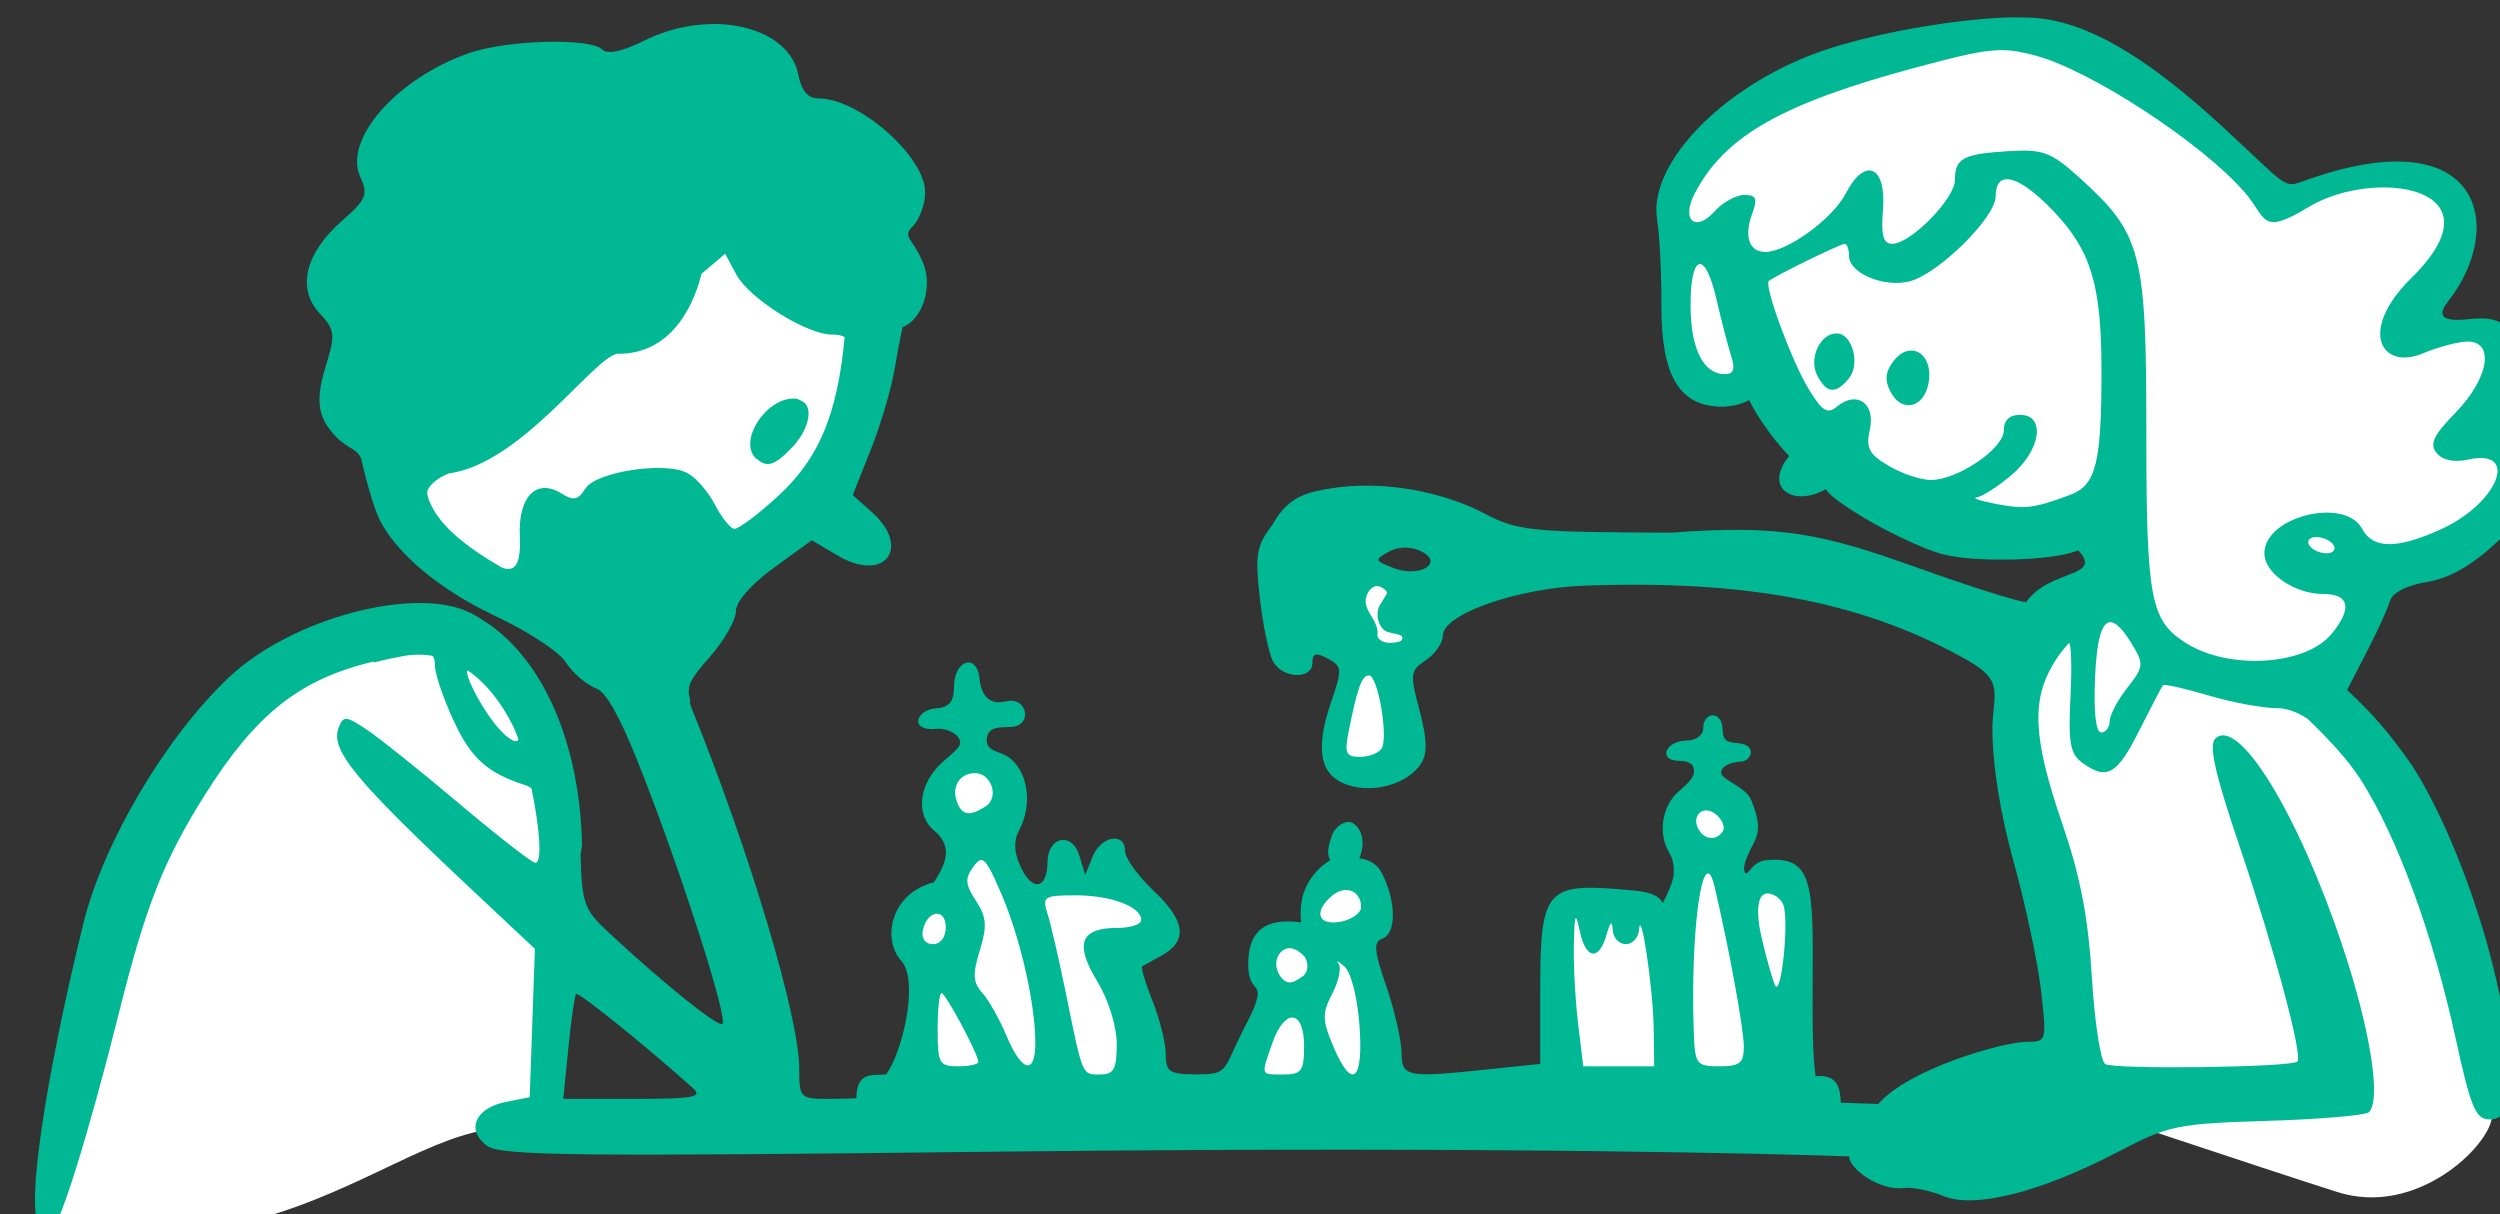 <?xml version="1.0" ?><svg height="149.908mm" viewBox="0 0 308.589 149.908" width="308.589mm" xmlns="http://www.w3.org/2000/svg">
    <rect x="0" y="0" width="308.589" height="149.908" fill="#333333" stroke="none"/>
    <path d="m 11268.982,5140.18 c -47.063,-0.989 -129.821,27.192 -146.714,42.223 -20.792,18.499 -18.419,39.56 -16.68,71.008 1.739,31.448 4.9,47.456 16.838,49.875 6.795,1.377 18.599,-3.421 27.517,-7.812 11.926,32.071 41.731,59.429 94.391,74.373 18.322,2.093 38.597,-1.152 57.301,-8.137 l 2.306,1.199 2.225,32.721 c -13.051,4.545 -26.384,13.612 -36.232,26.906 -16.782,22.654 -4.703,66.468 -1.661,88.541 3.043,22.073 20.287,122.647 21.485,125.801 0,0 85.937,28.879 123.004,40.662 37.067,11.784 70.813,-21.493 72.011,-34.936 1.199,-13.443 -23.604,-111.445 -43.521,-147.045 -7.087,-12.668 -20.748,-28.819 -36.098,-44.549 0.954,-0.865 1.684,-1.961 2.133,-3.338 7.963,-24.394 17.77,-57.228 17.77,-57.228 0,0 53.603,-15.013 70.047,-34.01 16.443,-18.997 -19.846,-29.385 -19.846,-29.385 0,0 14.784,-33.084 13.914,-43.188 -0.869,-10.103 -42.295,-8.324 -42.295,-8.324 0,0 4.349,-13.021 11.859,-21.986 7.513,-8.965 12.256,-33.226 0.239,-43.258 -12.016,-10.032 -70.995,5.336 -70.995,5.336 0,0 -62.377,-49.022 -93.367,-69.584 -5.811,-3.855 -14.77,-5.637 -25.631,-5.865 z m -598.691,68.762 c -59.634,0.234 -155.684,60.98 -160.982,99.627 -6.398,46.668 18.895,80.65 44.224,83.969 0,0 35.354,8.963 61.955,10.074 26.602,1.111 74.662,-28.663 93.742,-49.711 19.081,-21.048 39.489,-101.202 -7.652,-135.547 -8.102,-5.903 -18.91,-8.461 -31.287,-8.412 z m 291.686,180.945 c -3.735,0.019 -7.467,0.811 -10.903,1.709 -19.288,18.366 3.03,32.516 3.03,32.516 0,0 -8.629,40.055 -9.958,50.992 -1.327,10.938 19.083,8.101 29.702,4.891 10.619,-3.21 1.533,-48.603 1.533,-48.603 0,0 13.855,-12.917 6.015,-28.521 -5.144,-10.24 -12.29,-13.019 -19.419,-12.982 z m -445.668,25.307 c -32.919,0.204 -75.447,25.279 -98.366,56.814 -27.162,37.375 -62.743,152.429 -75.527,220.353 0,0 46.568,10.664 94.721,-0.549 48.151,-11.212 83.283,-38.485 113.588,-43.232 23.559,-3.691 26.754,0.969 27.015,3.232 0.227,-3.09 4.685,-64.267 7.385,-131.94 2.771,-69.422 -18.095,-90.694 -51.703,-102.117 -5.252,-1.785 -11.017,-2.6 -17.113,-2.562 z m 264.4,62.43 c -8.152,0.14 -16.853,5.715 -18.891,14.885 -2.508,11.286 12.385,19.893 12.385,19.893 l -8.047,26.383 c 0,0 -16.669,2.681 -20.588,13.262 -3.919,10.581 8.674,22.195 8.674,22.195 0,0 -2.82,31.648 -4.597,54.785 l 108.74,3.01 -16.985,-62.545 c 0,0 23.882,-7.807 23.36,-14.438 -0.523,-6.631 -22.247,-18.341 -37.707,-19.721 -15.459,-1.379 -27.35,7.307 -27.35,7.307 l -13.117,-32.119 c 0,0 8.837,-29.065 -0.41,-32.102 -1.734,-0.569 -3.586,-0.827 -5.467,-0.795 z m 344.744,14.068 c -5.771,0.213 -15.627,5.859 -17.963,11.973 -2.873,7.524 7.057,18.199 7.057,18.199 l -13.326,36.305 -11.338,-14.484 -35.481,-1.41 -3.134,91.891 102.519,6.959 c 0,0 10.243,-48.154 8.361,-72.984 -1.88,-24.83 -1.619,-34.801 -10.084,-37.199 -8.465,-2.398 -17.976,10.629 -17.976,10.629 l -6.166,-15.66 c 0,0 0.941,-6.207 4.547,-12.414 3.605,-6.207 0.209,-17.87 -3.815,-21.021 -0.754,-0.591 -1.869,-0.831 -3.201,-0.781 z m -177.812,38.268 c -3.962,0.054 -7.645,1.887 -9.674,6.848 -5.649,13.805 0.209,22.715 0.209,22.715 0,0 -20.642,-3.434 -24.77,4.514 -4.128,7.947 4.233,22.291 4.233,22.291 l -20.432,44.723 72.479,1.033 -11.758,-70.209 c 0,0 7.473,-17.353 5.801,-22.902 -1.072,-3.555 -9.026,-9.109 -16.088,-9.012 z" fill="#FFFFFF" paint-order="markers stroke fill" transform="translate(109.246,-133.544) translate(-2801.14,-835.702) matrix(0.265,0,0,0.265,-43.974,-388.162)"/>
    <path d="m 11262.4,5130.359 c -24.028,0.333 -61.262,6.409 -87.037,14.791 -46.375,15.085 -83.779,52.417 -79.48,79.316 1.178,7.301 2.114,25.315 2.01,40.033 -0.14,32.869 8.42,47.207 28.24,47.207 7.659,0 12.625,-3.094 12.625,-3.094 7.195,14.499 18.646,26.098 18.646,26.098 -12.378,15.143 2.374,24.032 17.143,15.381 0,0 0.117,2.796 17.017,12.969 12.154,7.318 28.804,15.112 36.997,17.318 15.498,4.174 52.808,3.121 63.459,-1.789 12.003,13.003 -13.092,8.464 -24.215,24.148 -3.3,0 -26.116,-7.212 -50.701,-16.025 -44.987,-16.131 -64.255,-20.073 -114.874,-16.295 -65.43,-0.246 -71.293,-0.851 -86.724,-8.926 -15.339,-8.024 -34.622,-12.627 -52.881,-12.973 -6.088,-0.117 -12.058,0.246 -17.736,1.105 -12.103,1.866 -20.848,3.88 -28.094,16.992 -7.559,9.967 -8.262,13.967 -5.955,34.139 1.42,12.567 4.174,25.831 6.094,29.48 4.313,8.202 18.398,8.827 18.398,0.818 0,-4.535 1.588,-4.974 7.172,-1.984 6.682,3.576 6.796,4.925 1.701,19.715 -7.743,22.476 -5.5,34.563 7.246,39.017 12.301,4.302 28.558,-0.389 34.578,-9.986 2.942,-4.683 2.718,-11.52 -0.797,-24.658 -4.551,-17.011 -4.359,-18.51 2.967,-23.381 4.307,-2.862 7.883,-7.979 7.883,-11.375 0.121,-10.453 35.989,-22.166 64.967,-23.27 75.279,-2.868 128.84,7.139 175.844,32.721 20.896,10.957 15.864,15.291 15.175,32.883 0,17.79 3.521,39.95 10.006,63.389 5.488,19.82 11.194,46.699 12.676,59.736 2.655,23.408 2.569,23.709 -6.686,23.709 -10.611,0 -54.711,12.347 -69.175,28.977 l -17.477,-0.645 c -0.121,-9.716 -3.575,-12.891 -11.734,-12.354 -0.785,-7.005 -1.516,-12.037 -1.324,-44.795 0.26,-44.066 0.325,-58.385 -22.241,-55.691 -5.993,0.709 -8.282,7.871 -9.326,5.639 -1.043,-2.231 0.257,-6.407 3.725,-12.885 3.356,-6.268 3.22,-10.721 -0.721,-20.754 -2.47,-6.286 -13.664,-9.29 -14.008,-12.668 -0.344,-3.377 4.78,-5.128 9.141,-5.363 5.149,-0.268 7.43,-7.688 -0.84,-8.518 -5.578,-0.559 -7.458,-0.731 -7.672,-6.596 -0.325,-8.951 -9.041,-8.109 -9.041,-0.397 0,3.129 -3.31,5.689 -7.361,5.689 -10.392,0 -13.817,9.355 -4.072,9.463 6.856,0.106 7.171,3.055 7.171,5.229 0,2.174 -2.393,4.989 -7.171,9.084 -7.904,6.765 -9.819,19.926 -4.196,28.799 1.797,2.839 2.482,8.181 1.516,11.869 -0.753,2.889 -2.278,6.765 -4.717,11.268 -2.68,-5.224 -10.478,-5.643 -20.643,-6.461 -33.495,-2.687 -36.441,1.053 -36.441,46.174 v 35.221 l -23.316,2.439 c -39.383,4.116 -41.153,3.771 -41.289,-7.996 -0.118,-5.737 -3.27,-19.528 -7.108,-30.648 -5.761,-16.673 -6.071,-20.564 -1.771,-22.213 6.753,-2.595 6.269,-17.676 -0.344,-30.584 -2.199,-4.288 -6.179,-6.199 -10.432,-6.779 4.27,-10.673 -1.616,-16.93 -4.877,-16.93 -3.261,0 -6.864,2.983 -8.008,6.635 -1.14,3.652 -2.635,7.351 -0.699,11.223 -7.012,4.204 -11.866,11.322 -13.197,18.621 -1.064,5.839 -0.336,10.324 -0.336,10.324 -16.739,-2.173 -23.789,3.834 -24.566,17.24 -0.785,13.627 5.082,11.424 4.297,16.857 -0.785,5.435 -4.958,12.314 -8.135,18.859 -7.921,16.308 -6.011,17.824 -20.17,17.824 h -1.26 c -11.491,-0.106 -13.225,-1.336 -13.225,-9.355 0,-5.173 -2.772,-16.343 -6.162,-24.816 -3.38,-8.475 -5.531,-15.767 -4.746,-16.197 0.785,-0.441 4.848,-2.678 9.012,-4.988 12.228,-6.768 11.137,-16.105 -3.477,-29.889 -7.475,-7.052 -13.588,-15.494 -13.591,-18.764 0,-9.018 -11.15,-7.106 -15.102,2.59 l -3.478,8.535 -2.579,-8.719 c -3.413,-11.535 -14.849,-9.385 -14.957,2.812 -0.117,12.657 -7.187,13.78 -12.558,1.994 -3.084,-6.765 -3.285,-12.003 -0.654,-16.92 6.098,-11.399 4.422,-26.135 -3.78,-33.154 -4.819,-4.123 -11.912,-2.988 -11.269,-9.518 0.581,-5.907 6.393,-5.162 11.525,-5.453 9.869,-0.548 7.579,-14.478 -2.879,-11.846 -4.677,1.178 -10.98,0.11 -12.045,-10.641 -1.194,-12.043 -11.886,-8.793 -11.886,3.846 0,5.238 -1.216,9.569 -7.983,9.945 -10.029,0.548 -12.832,10.812 -0.547,9.607 5.849,-0.57 11.403,3.032 11.397,6.291 0,3.258 -5.56,6.165 -10.453,11.418 -9.022,9.685 -9.825,22.886 -1.803,29.543 7.761,6.462 7.246,13.436 0,24.191 -20.497,5.358 -24.048,26.749 -15.283,36.435 8.924,9.858 -0.14,44.811 -7.067,53.131 -5.624,0.57 -13.724,-1.87 -13.724,11.023 0,0 -6.049,0.32 -13.348,0.32 -12.814,0 -13.289,-0.495 -13.289,-14.225 0,-23.678 -22.94,-100.589 -49.643,-166.547 -0.709,-1.74 -1.032,-2.948 -1.476,-4.303 l 0.494,-0.17 c -2.185,-7.047 -0.325,-10.035 9.049,-20.713 6.643,-7.567 12.08,-17.095 12.08,-21.176 0,-4.464 7.035,-12.527 17.676,-20.248 l 17.673,-12.824 12.166,7.174 c 21.741,12.826 34.483,-3.67 15.735,-20.369 l -8.819,-7.852 8.446,-21.26 c 4.646,-11.691 9.685,-28.897 11.195,-38.238 1.511,-9.343 3.563,-18.758 3.563,-18.758 9.086,-3.345 14.308,-18.568 9.517,-30.014 -4.881,-11.662 -9.88,-11.802 -4.779,-16.916 3.187,-3.184 5.787,-10.322 5.787,-15.859 0,-16.625 -30.736,-43.711 -49.598,-43.711 -5.052,0 -7.994,-3.454 -9.545,-11.219 -2.833,-14.156 -18.207,-22.66 -36.701,-23.41 -1.388,0 -2.793,-0.108 -4.213,0 -9.928,0.226 -20.516,2.631 -30.402,7.524 -10.634,5.257 -17.534,6.751 -19.973,4.312 -5.581,-5.58 -44.613,-4.483 -62.283,1.75 -33.504,11.821 -58.342,40.161 -50.428,57.531 3.807,8.351 2.881,10.543 -8.734,20.742 -16.919,14.853 -20.875,31.466 -10.201,42.824 6.921,7.369 7.34,9.991 3.588,22.23 -3.653,11.899 -5.981,21.827 0.203,30.59 7.758,11.003 13.411,9.061 15.644,15.111 2.527,11.405 6.262,23.913 8.78,28.748 6.944,13.352 22.129,27.06 41.537,38.057 0.763,0.441 1.522,0.881 2.301,1.305 2.316,1.264 4.7,2.468 7.125,3.647 1.115,0.548 2.139,1.148 3.283,1.678 10.824,5.019 21.563,11.572 27.941,16.758 1.929,1.645 3.429,3.164 4.256,4.424 2.606,3.98 6.82,7.992 10.504,10.25 1.409,0.946 2.776,1.713 3.965,2.09 0.516,0.163 1.084,0.622 1.637,1.01 4.878,4.194 11.089,16.478 20.031,39.512 18.927,48.784 39.412,113.026 36.855,115.584 -1.849,1.849 -28.048,-19.243 -53.859,-43.361 -10.489,-9.802 -11.743,-13.239 -12.201,-35.5 l 0.656,-4.457 c -0.989,-47.581 -18.251,-86.831 -45.52,-104.322 -1.954,-1.296 -3.953,-2.501 -6.015,-3.566 -25.564,-13.22 -83.663,2.134 -112.996,29.865 -29.515,27.913 -58.517,77.001 -67.799,114.795 -17.892,72.867 -26.776,133.437 -20.498,139.717 h 0.117 c 1.391,1.391 3.898,2.529 5.568,2.529 3.479,0 17.396,-44.654 31.635,-101.543 12.366,-49.404 20.784,-70.64 40.184,-101.35 23.288,-36.885 43.702,-53.428 78.234,-61.549 l 0.106,0.408 c 4.483,-1.137 9.186,-2.157 14.201,-3.061 0.914,-0.163 1.412,-0.192 2.217,-0.32 3.706,-0.409 7.331,-0.31 10.861,0.279 0.903,0.892 1.183,2.354 1.183,4.539 0,3.883 4.016,15.594 8.877,26.025 8.126,17.433 15.656,24.093 33.76,29.879 0.947,0.302 1.662,0.848 2.379,1.399 3.568,17.364 5.248,34.602 1.748,34.602 -1.512,0 -17.58,-12.511 -35.705,-27.801 -18.119,-15.29 -37.584,-30.836 -43.25,-34.549 -9.357,-6.136 -10.514,-6.189 -12.65,-0.623 -3.986,10.384 7.406,24.197 62.996,76.355 l 28.416,26.66 -1.205,34.557 -1.205,34.555 -11.213,2.238 c -14.178,2.835 -18.562,12.983 -8.801,20.354 6.231,4.706 39.687,5.101 237.256,2.789 34.918,-0.409 67.22,-0.645 97.683,-0.785 196.2,-0.924 299.651,2.969 299.651,2.969 -0.204,5.533 14.027,16.209 25.603,14.729 3.878,-0.495 12.169,1.212 18.428,3.797 14.478,5.979 45.497,-1.924 81.504,-20.766 23.317,-12.201 27.218,-13.002 69.303,-14.291 24.522,-0.753 45.803,-2.581 47.289,-4.062 5.829,-5.831 0.559,-38.897 -12.369,-77.494 -20.637,-61.686 -48.543,-107.145 -59.225,-96.461 -3.066,3.064 -0.12,16.285 10.979,49.031 16.467,48.63 29.943,98.686 27.283,101.348 -2.723,2.721 -85.258,3.809 -89.514,1.178 -2.154,-1.329 -4.946,-19.566 -6.223,-40.527 -1.709,-28.011 -5.381,-47.013 -13.865,-71.705 -13.576,-39.536 -14.439,-57.455 -3.611,-74.973 2.145,-3.471 4.415,-6.365 6.791,-8.924 1.103,0 1.431,11.421 0.721,25.393 -1.084,20.976 -0.117,26.264 5.464,30.354 11.46,8.374 16.197,5.705 26.579,-14.961 5.504,-10.955 10.471,-20.456 11.062,-21.121 0.581,-0.667 10.082,1.466 21.098,4.74 11.015,3.268 25.374,5.945 31.906,5.945 4.662,0 9.483,1.746 14.371,4.988 10.261,9.774 19.255,19.745 24.66,28.193 17.018,26.605 33.631,71.838 44.235,120.436 7.083,32.465 9.36,37.928 15.775,37.928 6.276,0 7.689,-2.997 8.668,-18.375 2.238,-35.158 -20.04,-108.058 -44.842,-146.701 -10.678,-15.133 -17.406,-22.995 -30.123,-34.943 l 9.098,-17.58 c 5.007,-9.672 9.886,-20.405 10.861,-23.848 1.095,-3.86 7.707,-7.259 17.227,-8.867 10.639,-1.798 20.707,-7.52 32.408,-18.398 21.544,-20.035 25.059,-32.897 12.416,-45.539 -6.598,-6.598 -8.316,-10.993 -5.945,-15.227 5.277,-9.438 4.797,-31.846 -0.819,-38.621 -3.466,-4.174 -9.293,-5.708 -17.896,-4.707 -12.052,1.405 -16.139,-0.774 -10.307,-8.207 27.503,-35.033 15.77,-86.637 -68.578,-55.592 -7.872,2.897 -7.686,0.893 -35.166,-24.564 -34.307,-31.779 -60.589,-47.873 -83.912,-51.369 -3.835,-0.581 -8.679,-0.807 -14.221,-0.721 z m -5.845,15.289 v 0.01 c 5.106,0 9.591,0.926 15.517,2.502 25.874,6.86 78.021,40.996 97.77,63.998 10.096,11.7 6.999,20.244 29.572,6.551 30.186,-18.312 91.524,-9.897 47.875,33.022 -25.238,24.815 -13.813,43.145 5.16,35.217 7.331,-3.061 16.794,-5.562 21.033,-5.562 12.68,0 9.777,17.204 -5.562,33 -10.512,10.823 -12.355,14.758 -8.879,18.947 2.817,3.396 8.117,4.468 14.803,3 23.976,-5.266 13.818,20.411 -12.867,32.527 -20.45,9.281 -31.631,9.211 -36.686,-0.234 -8.063,-15.064 -45.52,-5.702 -45.52,11.381 0,9.276 13.992,18.963 27.395,18.963 12.256,0 13.67,6.736 3.9,18.598 -12.176,14.783 -47.93,16.965 -68.009,4.15 -16.404,-10.464 -18.276,-20.374 -18.276,-98.615 0,-83.679 -2.227,-91.905 -31.277,-118.15 -13.047,-11.788 -16.793,-13.194 -32.551,-12.27 -21.432,1.262 -25.32,3.324 -25.32,13.43 0,8.737 -20.607,29.748 -29.176,29.748 -4.233,0 -5.317,-3.834 -4.344,-16.041 1.618,-20.391 -8.432,-24.626 -17.388,-7.324 -6.065,11.747 -27.302,27.162 -37.416,27.162 -7.592,0 -10.036,-7.264 -6.057,-18.021 2.544,-6.881 1.814,-8.533 -3.75,-8.533 -3.798,0 -10.035,3.454 -13.85,7.674 -8.99,9.93 -15.622,4.068 -9.293,-8.213 13.782,-26.74 40.564,-42.033 102.977,-58.805 21.48,-5.772 31.706,-8.153 40.219,-8.105 z m 2.816,60.15 c 4.745,0.333 12.147,5.376 21.176,14.869 17.543,18.446 22.342,34.328 22.342,74.477 0,43.024 -2.549,53.185 -14.623,57.676 -16.973,6.314 -20.949,6.796 -34.668,4.178 -7.304,-1.392 -11.274,-2.754 -8.83,-3.033 2.449,-0.268 9.7,-4.916 16.119,-10.318 13.783,-11.594 16.185,-28.115 4.092,-28.115 -4.951,0 -7.592,2.531 -7.592,7.279 0,8.472 -21.513,23.068 -34,23.068 -4.649,0 -13.453,-2.958 -19.569,-6.572 -9.314,-5.502 -10.747,-8.276 -8.818,-17.068 2.651,-12.091 -6.124,-18.177 -15.27,-10.586 -4.495,3.73 -6.892,2.261 -13.216,-8.107 -7.957,-13.043 -20.936,-48.273 -18.567,-50.379 2.524,-2.234 33.274,-17.285 35.323,-17.285 1.123,0 2.05,2.594 2.05,5.768 0,7.881 16.278,14.69 28.053,11.734 13.488,-3.386 40.225,-29.761 40.225,-39.68 0,-5.567 2.086,-8.161 5.773,-7.904 z m -597.549,34.688 5.176,9.658 c 6.011,11.234 32.753,27.998 44.662,27.998 2.607,0 4.52,0.302 5.801,1.238 -3.369,35.922 -11.894,56.366 -30.861,73.846 -9.187,8.468 -18.402,15.402 -20.483,15.402 -0.386,0 -0.913,-0.334 -1.428,-0.668 -2.207,-1.832 -5.056,-5.614 -7.355,-10.057 -3.203,-6.197 -8.811,-12.86 -12.453,-14.809 h -0.141 c -0.227,-0.14 -0.461,-0.398 -0.666,-0.506 -10.235,-5.479 -42.502,-0.537 -47.367,7.252 -3.353,5.368 -5.525,5.826 -11.098,2.346 -11.726,-7.328 -20.297,1.423 -19.453,19.854 0.581,12.538 -1.919,17.297 -8.623,14.496 -14.833,-8.66 -31.171,-20.152 -34.469,-33.949 -0.763,-3.196 4.485,-7.681 9.973,-9.768 33.558,-4.461 66.742,-53.116 78.338,-55.744 27.749,0.538 36.955,-27.185 39.385,-37.199 z m 454.045,4.76 v 0.035 c 2.282,0 5.109,5.29 7.619,16.137 2.299,9.944 5.405,21.92 6.899,26.615 1.991,6.254 1.207,8.535 -2.949,8.535 -9.89,0 -15.801,-11.607 -15.94,-31.34 -0.117,-12.392 1.566,-19.128 3.922,-19.875 0.14,0 0.302,-0.107 0.451,-0.107 z m 63.694,32.357 c -7.87,0 -13.224,11.846 -8.959,19.814 4.372,8.176 8.511,8.524 14.568,1.226 5.531,-6.663 1.694,-21.041 -5.609,-21.041 z m 35.181,7.984 c -2.919,-0.181 -6.186,1.407 -8.963,5.201 -3.615,4.939 -3.919,8.843 -1.093,14.117 5.552,10.373 16.426,6.997 17.875,-5.549 0.945,-8.205 -2.957,-13.455 -7.819,-13.77 z m -521.023,22.338 0.01,0.01 c -13.209,0 -25.767,19.741 -17.694,27.817 0.28,0.268 0.56,0.309 0.819,0.537 0.795,0.656 1.578,1.324 2.394,1.572 3.511,1.716 7.343,-0.309 13.898,-7.346 8.273,-8.878 9.827,-19.204 4.094,-21.537 -0.936,-0.613 -2.048,-1.053 -3.521,-1.053 z m 709.263,64.51 c 3.131,0 6.74,1.702 8.03,3.789 1.287,2.086 -0.228,3.793 -3.348,3.793 -3.129,0 -6.741,-1.707 -8.033,-3.793 -1.286,-2.087 0.228,-3.789 3.351,-3.789 z m -425.058,4.932 c 2.523,-0.106 5.095,0.379 7.457,1.43 11.82,5.274 0.385,12.892 -12.184,8.117 -8.82,-3.351 -8.992,-3.88 -2.455,-7.557 2.18,-1.227 4.658,-1.893 7.182,-1.99 z m -12.149,17.891 v 0 c 0.807,0.11 3.681,1.115 4.412,3.224 0,0 -1.248,2.253 -3.15,5.204 -2.605,4.041 -1.152,10.022 2.055,12.326 2.532,1.819 9.78,1.161 7.9,4.23 0,0.828 -2.557,1.49 -5.689,1.49 -3.123,0 -5.692,-1.654 -5.692,-3.674 0.68,-4.832 -3.493,-9.067 -4.959,-12.867 -1.829,-4.77 1.655,-10.176 5.123,-9.936 z m 341.514,16.844 c 2.555,0.215 5.784,3.619 9.752,10.158 5.702,9.405 5.574,10.615 -2.139,20.424 -4.512,5.735 -8.201,12.762 -8.201,15.609 0,2.848 -1.787,5.178 -3.969,5.178 -2.478,0 -3.54,-9.602 -2.845,-25.604 0.774,-17.617 3.146,-26.123 7.402,-25.766 z m -765.441,22.402 c 8.167,5.643 15.403,14.351 21.189,26.01 0.849,1.719 1.675,3.914 2.5,6.146 -0.806,2.088 -4.347,0.525 -9.601,-5.496 -6.418,-7.355 -14.352,-21.706 -14.352,-25.947 0,-0.355 0.116,-0.571 0.26,-0.711 z m 419.894,2.402 c 4.111,0 9.064,28.8 5.852,33.998 -1.338,2.163 -5.876,3.934 -10.092,3.934 -6.626,0 -7.327,-1.669 -5.182,-12.328 4.072,-20.232 6.057,-25.604 9.422,-25.604 z m -183.566,45.512 c 7.752,0 11.395,11.425 4.949,15.508 -7.542,4.775 -10.92,4.248 -13.336,-2.051 -2.719,-7.085 1.255,-13.457 8.387,-13.457 z m 340.851,17.355 v 0 c 1.335,0.106 2.819,0.634 4.295,1.855 2.921,2.424 4.379,5.918 3.235,7.768 -2.768,4.477 -8.211,4.269 -11.116,-0.43 -3.061,-4.957 -0.417,-9.372 3.586,-9.197 z m -338.191,23.145 c 2.318,-0.333 4.587,4.032 9.699,15.914 8.786,20.426 15.75,51.046 15.75,69.289 0,15.094 -6.364,13.553 -13.377,-3.234 -3.234,-7.747 -8.323,-16.777 -11.31,-20.076 -4.373,-4.831 -4.601,-8.7 -1.178,-19.848 3.493,-11.384 3.169,-15.491 -1.813,-23.092 -4.981,-7.604 -5.197,-10.414 -1.234,-15.836 1.343,-1.837 2.41,-2.963 3.463,-3.117 z m 338.871,6.223 c 1,0.129 2.029,2.143 3.033,6.441 6.751,28.863 13.559,66.114 13.559,74.16 0,7.732 -1.845,9.236 -11.375,9.236 -10.768,0 -11.412,-0.861 -11.949,-16.119 -1.369,-39.227 2.402,-74.257 6.732,-73.719 z m -168.15,7.736 c 3.636,0.257 6.464,3.158 6.464,7.918 0,2.762 -4.27,5.835 -9.484,6.834 -10.666,2.038 -12.875,-4.766 -3.959,-12.168 2.33,-1.932 4.801,-2.736 6.979,-2.584 z m 195.697,1.584 c 2.973,0 6.312,2.363 7.424,5.254 2.848,7.418 -1.043,44.263 -3.934,37.336 -1.308,-3.13 -4.063,-12.948 -6.115,-21.814 -3.052,-13.172 -1.791,-20.775 2.625,-20.775 z m -322.201,0.871 c 16.58,0 30.541,5.26 30.541,11.512 0,2.013 -4.913,3.656 -10.912,3.656 -17.395,0 -20.232,7.24 -9.67,24.688 5.35,8.841 9.185,21.061 9.185,29.365 0,11.775 -1.313,14.223 -7.691,14.223 -8.586,0 -8.017,1.345 -16.014,-37.926 -3.186,-15.648 -7.038,-32.291 -8.551,-36.984 -2.558,-7.933 -1.628,-8.533 13.112,-8.533 z m -64.26,8.584 c 2.065,0.204 3.764,2.224 3.764,6.268 0,4.659 -2.449,7.9 -5.967,7.9 -3.534,0 -5.46,-2.579 -4.74,-6.322 1.043,-5.353 4.291,-8.105 6.943,-7.846 z m 297.273,2.057 v 0 c 0.398,-0.11 0.979,2.08 1.864,6.205 2.817,13.12 8.954,13.806 12.451,1.389 1.714,-6.091 2.587,-6.738 2.845,-2.121 0.205,3.65 2.939,6.639 6.069,6.639 3.129,0 5.901,-2.988 6.162,-6.639 0.817,-11.466 6.532,26.621 6.834,45.518 l 0.275,18.02 h -16.537 -16.539 l -2.391,-19.914 c -1.319,-10.954 -2.212,-27.596 -1.984,-36.984 0.193,-8.14 0.419,-11.979 0.945,-12.111 z m -133.017,13.99 c 2.048,0.14 4.383,1.429 6.82,4.144 1.989,3.404 1.318,7.53 -1.305,9.135 -2.62,1.603 -6.575,5.369 -10.418,-0.58 -2.043,-3.169 -2.261,-7.102 -0.275,-9.928 1.338,-1.902 3.114,-2.909 5.17,-2.77 z m 21.906,6.086 c 0.264,0 1.445,0.796 3.291,2.408 3.089,2.689 6.082,14.405 7.029,27.506 1.906,26.348 -3.57,30.415 -12.423,9.229 -4.97,-11.89 -5.006,-14.911 -0.206,-24.176 3.005,-5.822 4.291,-12.083 2.846,-13.914 -0.548,-0.688 -0.709,-1.031 -0.537,-1.053 z m -184.379,14.795 c 1.903,0 17.154,28.533 17.154,32.094 0,1.123 -4.269,2.045 -9.484,2.045 -8.71,0 -9.478,-1.391 -9.478,-17.07 0,-9.388 0.816,-17.068 1.808,-17.068 z m -170.221,0.451 c 1.022,-1.195 32.765,24.373 54.477,43.873 4.638,4.162 0.122,4.984 -27.443,4.984 h -32.993 l 2.368,-23.703 c 1.301,-13.039 2.918,-24.359 3.591,-25.154 z m 333.866,10.969 c 2.981,0.268 5.246,4.721 5.246,13.225 0,11.632 -1.172,13.279 -9.479,13.279 -10.988,0 -10.691,0.806 -5.32,-14.607 2.876,-8.244 6.571,-12.165 9.553,-11.896 z" fill="#00B894" transform="translate(109.246,-133.544) translate(-2801.14,-835.702) matrix(0.265,0,0,0.265,-43.974,-388.162)"/>
</svg>